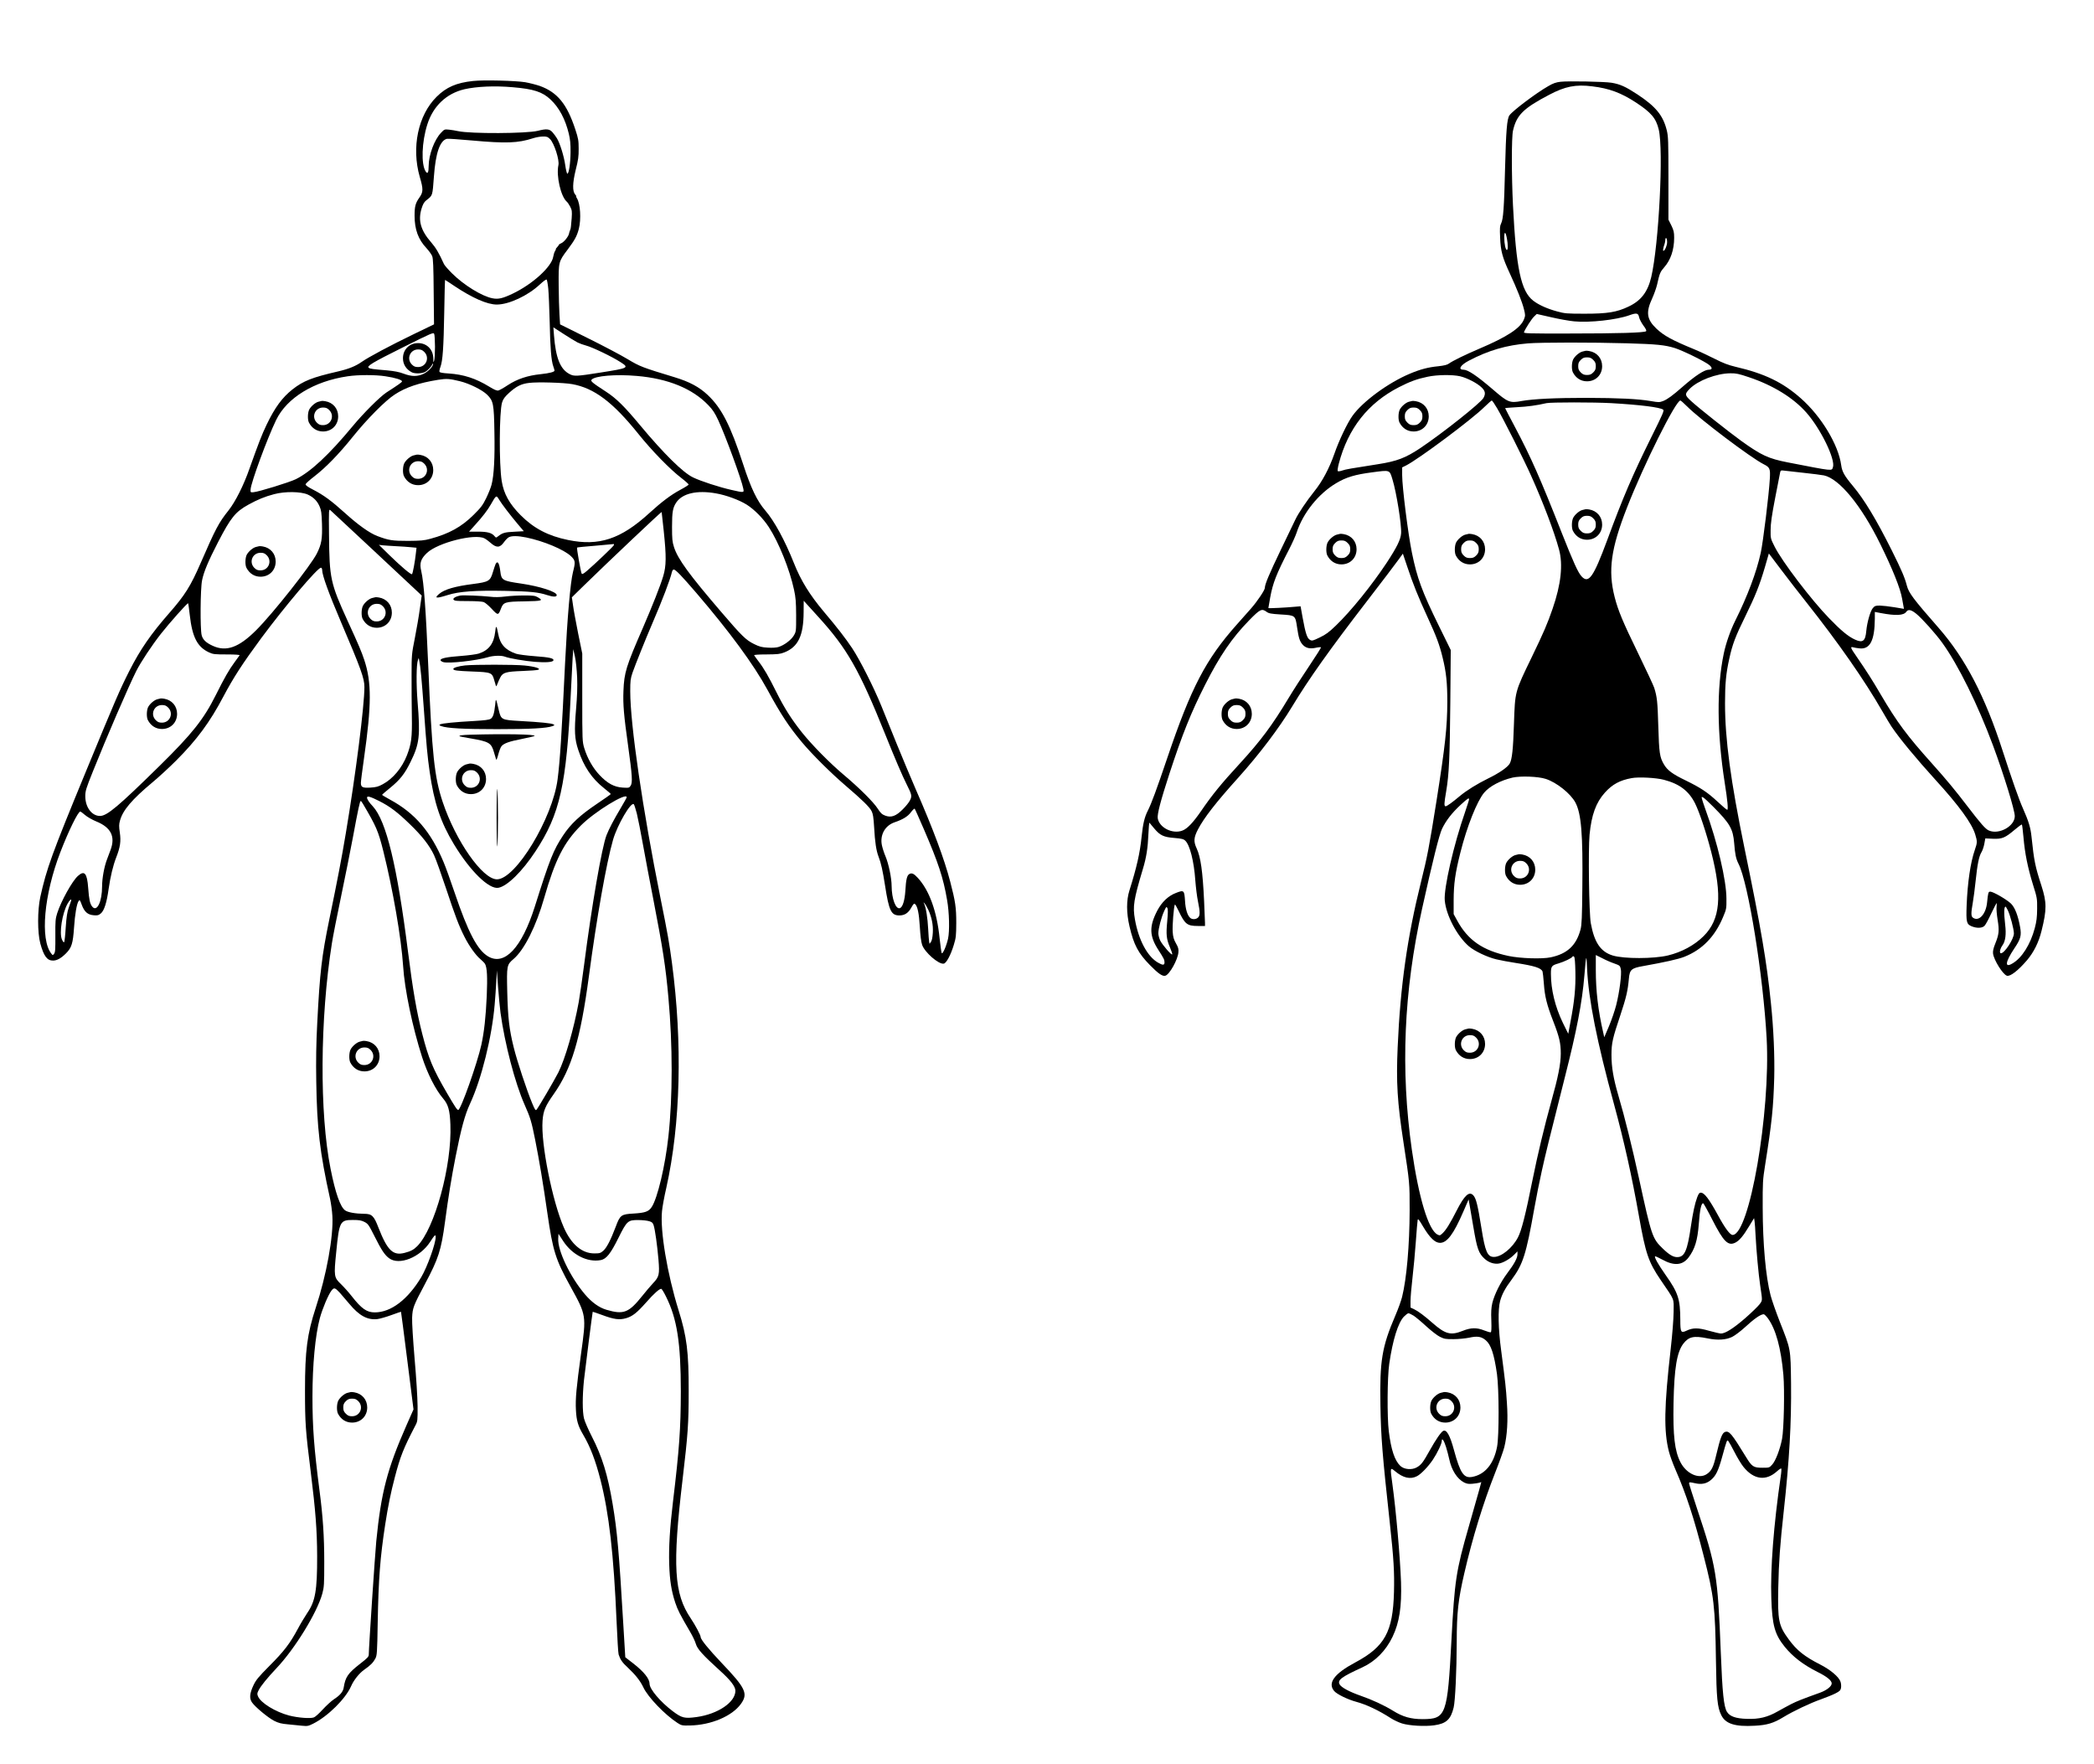 <?xml version="1.0" standalone="no"?>
<!DOCTYPE svg PUBLIC "-//W3C//DTD SVG 20010904//EN"
 "http://www.w3.org/TR/2001/REC-SVG-20010904/DTD/svg10.dtd">
<svg version="1.0" xmlns="http://www.w3.org/2000/svg"
 width="2379pt" height="2004pt" viewBox="0 0 2379 2004"
 preserveAspectRatio="xMidYMid meet">

<g transform="translate(0,2004) scale(0.1,-0.1)"
fill="#000000" stroke="none">
<path d="M5375 19120 c-189 -20 -305 -70 -415 -180 -211 -209 -287 -577 -191
-910 41 -139 40 -172 -4 -234 -45 -63 -55 -101 -55 -206 0 -157 42 -271 135
-369 28 -31 58 -72 65 -91 11 -26 15 -126 17 -405 l4 -370 -228 -110 c-269
-130 -516 -262 -593 -316 -70 -49 -149 -81 -270 -109 -295 -68 -393 -107 -516
-203 -117 -92 -202 -208 -294 -400 -56 -116 -91 -208 -196 -502 -67 -192 -160
-375 -237 -473 -112 -140 -148 -209 -318 -600 -114 -262 -178 -364 -357 -568
-209 -239 -328 -411 -454 -659 -107 -212 -154 -320 -490 -1135 -391 -948 -448
-1106 -520 -1430 -33 -152 -33 -407 0 -529 40 -145 78 -196 147 -194 44 1 90
27 145 82 64 64 79 114 91 291 10 152 31 275 53 305 11 15 15 11 34 -42 30
-82 67 -115 135 -121 46 -4 57 -1 83 21 38 32 67 124 88 277 20 140 50 265 86
358 46 117 56 185 41 284 -10 69 -10 92 2 135 32 118 136 240 367 433 69 57
191 169 271 249 234 234 384 437 536 726 115 217 215 372 431 665 269 363 639
800 678 800 8 0 14 -11 14 -26 0 -59 76 -268 213 -589 228 -534 267 -642 267
-740 0 -214 -99 -994 -211 -1660 -50 -299 -93 -521 -188 -982 -86 -418 -107
-594 -137 -1178 -12 -229 -15 -418 -11 -665 8 -525 40 -801 157 -1330 11 -52
23 -140 26 -195 14 -228 -67 -674 -190 -1046 -96 -294 -121 -483 -121 -934 0
-374 6 -456 66 -934 54 -436 71 -655 72 -951 1 -388 -21 -512 -111 -643 -27
-40 -77 -123 -110 -185 -88 -164 -156 -253 -322 -419 -123 -124 -152 -159
-180 -218 -44 -93 -49 -149 -18 -195 36 -53 186 -177 254 -211 48 -24 83 -33
155 -39 52 -5 124 -12 160 -16 61 -6 72 -4 126 23 168 84 369 283 432 427 30
69 92 146 148 186 71 49 102 81 126 125 20 38 22 59 28 415 9 495 28 738 85
1110 32 207 65 369 109 535 62 238 98 329 234 590 25 48 26 55 25 220 -1 98
-15 326 -34 540 -19 228 -30 406 -28 465 5 112 14 135 147 385 152 285 183
381 226 700 40 297 73 501 121 745 62 315 105 474 163 599 131 281 250 760
281 1131 6 74 15 191 18 260 l7 125 13 -185 c8 -102 20 -234 28 -295 48 -351
165 -800 274 -1046 64 -144 78 -188 120 -399 47 -238 88 -479 139 -835 62
-428 93 -525 261 -829 183 -332 182 -328 121 -766 -53 -385 -65 -513 -58 -640
6 -118 24 -181 82 -279 81 -137 140 -292 196 -510 98 -384 151 -843 184 -1616
8 -187 18 -354 23 -371 18 -57 41 -92 105 -150 88 -83 140 -149 176 -224 52
-111 244 -311 389 -405 44 -28 51 -30 142 -28 239 5 478 106 578 246 83 116
54 178 -221 466 -147 155 -237 265 -237 293 0 21 -61 135 -112 211 -191 282
-210 594 -93 1582 60 509 69 631 69 1000 1 443 -21 621 -115 920 -129 415
-211 903 -188 1126 4 46 26 166 49 265 162 726 185 1644 64 2554 -30 225 -47
324 -130 735 -203 1009 -344 1972 -344 2352 0 119 3 143 26 211 31 89 149 383
224 557 113 261 206 506 224 588 4 15 13 27 20 27 21 0 90 -72 256 -265 381
-445 651 -812 808 -1100 157 -288 242 -416 394 -599 113 -135 326 -347 494
-491 188 -161 272 -242 296 -290 16 -31 22 -69 29 -185 9 -167 24 -265 50
-332 29 -75 47 -156 74 -329 44 -285 69 -339 163 -339 60 0 102 28 136 90 22
40 31 49 41 40 29 -24 46 -106 55 -260 6 -98 15 -173 26 -204 29 -85 187 -223
245 -214 30 4 80 97 115 213 25 81 27 106 28 250 0 175 -10 244 -69 470 -66
254 -194 597 -390 1045 -56 129 -155 366 -220 525 -64 160 -142 351 -172 425
-87 213 -244 524 -331 655 -77 115 -167 232 -322 415 -162 193 -262 355 -340
552 -104 261 -224 481 -327 600 -91 105 -162 252 -250 523 -145 445 -245 639
-403 788 -97 91 -207 150 -375 201 -369 112 -395 122 -535 206 -74 45 -277
152 -451 238 l-316 157 -7 110 c-4 61 -8 211 -9 335 -2 265 -2 267 102 405 81
108 106 154 127 235 28 110 17 288 -22 348 -8 12 -11 22 -8 22 4 0 -1 9 -11
20 -33 37 -31 131 6 282 28 110 34 151 33 238 0 94 -4 117 -38 220 -95 289
-204 422 -404 494 -41 14 -115 33 -165 42 -108 18 -475 27 -592 14z m450 -71
c239 -20 338 -53 430 -140 97 -91 167 -222 207 -387 16 -67 21 -116 20 -212
-1 -125 -19 -247 -37 -243 -5 1 -16 44 -23 95 -14 102 -61 253 -95 307 -11 19
-34 50 -50 68 -34 39 -69 42 -166 17 -127 -32 -764 -35 -906 -4 -27 6 -74 14
-103 17 -52 5 -53 5 -92 -36 -76 -80 -139 -250 -140 -376 0 -76 -12 -97 -34
-63 -53 82 -45 335 19 535 66 208 217 351 421 399 140 32 346 41 549 23z m424
-589 c47 -48 109 -238 95 -297 -26 -120 27 -354 94 -413 10 -8 28 -35 40 -58
20 -39 22 -53 17 -130 -6 -81 -11 -123 -15 -129 -2 -2 -4 -7 -5 -13 -1 -5 -3
-11 -5 -12 -1 -2 -3 -11 -5 -21 -6 -33 -56 -96 -86 -109 -16 -7 -29 -15 -29
-19 0 -3 -9 -15 -20 -27 -12 -12 -18 -22 -15 -22 3 0 -1 -10 -9 -22 -8 -13
-17 -42 -21 -66 -18 -113 -235 -311 -460 -418 -113 -54 -164 -66 -229 -53
-119 22 -328 151 -461 284 -44 44 -85 91 -91 105 -56 124 -92 185 -144 245
-120 137 -152 249 -111 384 16 52 29 75 54 95 74 58 70 46 87 272 19 265 68
407 147 427 13 3 141 -6 285 -19 388 -35 522 -30 693 25 33 11 83 20 112 20
44 1 56 -3 82 -29z m-20 -1700 c5 -52 12 -221 16 -375 6 -301 18 -442 41 -507
8 -22 14 -44 14 -48 0 -15 -54 -30 -157 -41 -149 -15 -267 -55 -373 -124 -46
-31 -95 -58 -107 -61 -17 -5 -46 7 -106 44 -152 93 -290 138 -460 149 -67 4
-100 10 -104 19 -3 7 2 33 11 56 26 70 36 221 43 616 3 204 8 372 9 372 2 0
50 -31 106 -69 205 -137 374 -211 482 -211 138 0 354 101 489 228 40 37 72 61
78 55 4 -4 13 -51 18 -103z m331 -610 c24 -12 68 -28 99 -36 70 -18 297 -127
392 -189 98 -63 92 -67 -225 -117 -270 -43 -304 -45 -353 -19 -107 54 -159
182 -179 439 l-7 93 116 -75 c63 -41 134 -84 157 -96z m-1618 -50 c0 -69 -4
-138 -9 -155 -9 -28 -10 -26 -10 21 -1 103 -73 176 -173 176 -99 0 -172 -73
-172 -172 0 -69 36 -126 101 -160 33 -17 112 -15 148 3 33 17 83 71 83 89 0 6
3 8 6 5 16 -16 -47 -86 -100 -112 -72 -35 -138 -35 -231 0 -49 19 -104 29
-185 37 -170 14 -194 18 -210 29 -28 19 41 60 392 235 324 162 343 170 351
150 5 -12 8 -77 9 -146z m-121 -59 c64 -65 20 -171 -71 -171 -33 0 -48 6 -71
29 -64 65 -20 171 71 171 33 0 48 -6 71 -29z m-441 -276 c110 -16 192 -42 187
-59 -3 -10 -40 -37 -177 -125 -73 -48 -263 -237 -385 -385 -269 -324 -475
-516 -644 -600 -71 -35 -423 -144 -481 -148 -34 -3 -35 -2 -33 32 4 76 190
582 291 790 122 251 430 439 812 495 118 18 317 18 430 0z m2855 4 c355 -30
633 -144 813 -333 49 -50 74 -89 111 -168 83 -177 267 -679 286 -781 9 -45 8
-46 -135 -13 -138 31 -347 99 -436 142 -114 54 -331 268 -603 594 -178 214
-269 304 -386 380 -157 102 -178 120 -164 136 36 44 276 64 514 43z m-2010
-60 c110 -27 256 -100 310 -154 70 -69 77 -104 82 -425 6 -289 -5 -491 -32
-595 -8 -33 -36 -102 -61 -154 -40 -81 -60 -108 -143 -190 -138 -137 -279
-215 -491 -272 -72 -20 -110 -23 -255 -24 -178 0 -218 6 -348 55 -87 33 -216
124 -367 261 -157 141 -241 203 -363 266 -62 32 -87 50 -85 62 2 8 48 50 103
92 127 98 277 252 435 449 160 199 369 410 475 478 125 82 274 132 493 167 96
15 128 13 247 -16z m1275 -33 c251 -45 462 -204 753 -566 155 -193 357 -400
487 -500 47 -36 84 -70 84 -75 -1 -5 -44 -33 -97 -61 -105 -56 -212 -137 -352
-265 -322 -294 -570 -376 -920 -304 -226 46 -389 131 -539 281 -128 128 -193
244 -216 389 -31 195 -28 787 4 892 13 41 29 63 80 110 81 74 139 103 229 113
96 12 394 3 487 -14z m-3005 -1254 c66 -30 109 -73 136 -136 19 -43 23 -74 27
-196 5 -173 -5 -232 -58 -338 -69 -137 -501 -684 -690 -872 -196 -196 -339
-248 -493 -177 -77 35 -113 70 -126 121 -18 72 -15 530 5 624 19 96 72 221
181 432 145 280 197 345 346 427 103 57 185 91 292 119 123 33 303 30 380 -4z
m4638 13 c116 -20 263 -74 350 -128 87 -55 188 -157 252 -256 113 -174 237
-482 286 -711 19 -87 23 -136 24 -290 0 -183 0 -185 -27 -231 -30 -50 -108
-109 -172 -129 -23 -8 -72 -11 -122 -8 -70 4 -94 10 -157 41 -93 46 -136 88
-371 362 -370 431 -496 605 -539 740 -19 60 -22 92 -22 230 0 169 9 218 48
276 70 104 234 142 450 104z m-2462 -72 c32 -53 124 -173 208 -273 l72 -85
-108 -6 c-107 -5 -133 -12 -183 -51 -24 -19 -25 -19 -42 1 -30 37 -80 51 -188
51 l-101 0 71 79 c83 91 141 167 177 231 61 107 61 107 94 53z m-1416 -587
c264 -247 493 -461 508 -475 l28 -27 -21 -149 c-11 -83 -37 -233 -57 -335 -36
-181 -37 -191 -37 -425 -1 -132 1 -339 3 -460 4 -244 -5 -314 -56 -447 -56
-143 -159 -266 -275 -328 -51 -28 -76 -34 -140 -38 -90 -5 -108 4 -108 54 0
19 16 143 35 276 87 610 88 868 3 1122 -32 95 -60 162 -188 441 -196 429 -208
483 -212 982 -3 289 -3 292 17 275 10 -9 235 -219 500 -466z m3286 229 c30
-285 29 -394 -6 -510 -30 -104 -126 -345 -232 -590 -190 -436 -212 -506 -220
-715 -6 -155 4 -274 53 -624 47 -338 52 -417 29 -452 -16 -25 -20 -26 -89 -22
-98 6 -174 47 -264 142 -76 80 -138 189 -174 306 -22 74 -23 83 -23 575 l0
500 -47 230 c-25 127 -52 270 -58 319 l-13 90 139 136 c283 276 879 840 881
833 1 -5 12 -102 24 -218z m-1563 -71 c199 -41 431 -138 510 -214 49 -48 51
-64 22 -178 -30 -116 -65 -523 -90 -1032 -39 -819 -58 -1115 -85 -1323 -57
-444 -477 -1137 -689 -1137 -163 0 -468 434 -617 880 -94 283 -121 535 -164
1555 -27 631 -49 937 -79 1066 -22 92 -6 140 66 208 124 116 540 221 651 165
18 -9 49 -32 69 -50 67 -60 107 -59 152 4 17 24 42 50 56 58 33 18 104 17 198
-2z m996 -88 c-5 -14 -214 -213 -305 -291 -41 -35 -55 -42 -61 -31 -10 18 -58
290 -52 295 2 3 95 12 207 21 111 10 205 18 209 19 4 0 5 -5 2 -13z m-2479
-11 c61 -3 139 -8 174 -12 l63 -6 -7 -61 c-10 -95 -35 -230 -44 -239 -10 -10
-124 86 -261 220 l-115 113 40 -5 c22 -2 90 -7 150 -10z m4800 -801 c330 -362
467 -603 763 -1339 107 -267 194 -470 244 -569 58 -116 61 -130 36 -179 -11
-23 -48 -69 -82 -102 -77 -78 -132 -97 -200 -71 -35 13 -52 29 -84 79 -48 75
-210 236 -387 385 -156 131 -360 338 -475 482 -120 151 -199 276 -290 458 -87
175 -140 268 -205 352 -23 30 -44 60 -47 65 -4 6 46 10 140 10 128 1 154 4
203 23 157 62 218 190 219 457 l1 130 37 -41 c20 -22 78 -85 127 -140z m-7139
19 c28 -251 86 -364 219 -425 45 -21 65 -23 202 -23 98 0 149 -4 145 -10 -3
-5 -29 -41 -58 -80 -61 -82 -115 -177 -212 -371 -138 -276 -269 -441 -638
-804 -469 -461 -598 -570 -678 -570 -93 0 -167 99 -167 224 0 59 8 87 87 283
148 371 407 971 493 1141 50 99 175 288 279 421 94 120 302 354 309 347 3 -3
11 -62 19 -133z m4401 -710 c4 -107 0 -212 -12 -355 -22 -253 -17 -344 25
-469 63 -190 155 -325 293 -434 42 -33 76 -63 76 -66 1 -3 -72 -54 -161 -114
-187 -126 -294 -225 -381 -357 -109 -164 -150 -265 -321 -808 -148 -467 -343
-676 -530 -566 -122 72 -227 270 -382 728 -46 136 -102 292 -125 345 -144 344
-326 556 -607 708 -50 28 -92 52 -91 55 0 3 41 38 90 78 114 93 167 160 234
297 101 205 111 294 79 685 -16 196 -14 421 4 470 l9 25 6 -30 c14 -64 28
-213 52 -545 31 -432 41 -540 66 -715 50 -355 125 -577 277 -828 185 -305 398
-513 505 -493 101 19 269 184 420 413 279 423 353 754 402 1793 8 173 18 358
21 410 l7 95 19 -85 c11 -50 21 -147 25 -237z m-2250 -1403 c123 -62 208 -126
351 -265 136 -131 222 -241 273 -350 21 -44 82 -215 137 -380 102 -308 146
-424 209 -548 51 -102 128 -210 179 -252 24 -20 49 -46 55 -57 23 -43 28 -147
19 -363 -11 -240 -29 -405 -61 -554 -45 -206 -234 -741 -263 -741 -13 0 -33
29 -127 190 -162 278 -210 394 -282 675 -63 246 -107 499 -162 935 -123 974
-247 1484 -399 1649 -44 46 -66 81 -66 100 0 22 40 10 137 -39z m2813 42 c0
-5 -32 -62 -71 -128 -78 -131 -129 -229 -158 -302 -53 -135 -168 -797 -256
-1482 -19 -151 -47 -338 -60 -415 -56 -306 -153 -642 -231 -798 -44 -87 -231
-407 -249 -425 -10 -11 -19 2 -48 72 -61 145 -174 486 -211 638 -50 201 -66
335 -73 628 -7 302 -6 309 73 376 121 104 255 371 347 694 124 433 224 629
416 821 156 157 521 381 521 321z m-2996 -75 c151 -256 173 -306 231 -537 109
-436 204 -988 225 -1305 16 -264 108 -701 216 -1036 60 -186 153 -370 239
-470 57 -67 76 -132 82 -295 19 -463 -178 -1184 -378 -1383 -39 -39 -73 -57
-143 -75 -131 -34 -195 28 -296 286 -52 136 -75 158 -163 158 -97 1 -184 16
-216 39 -55 39 -111 199 -165 471 -127 633 -121 1706 15 2565 11 72 58 310
104 530 46 221 107 524 135 675 59 319 79 410 88 410 4 0 16 -15 26 -33z
m3111 -109 c13 -53 45 -212 70 -354 26 -143 78 -421 117 -619 109 -564 140
-762 172 -1120 49 -538 49 -1130 0 -1575 -36 -334 -124 -704 -190 -803 -34
-52 -74 -66 -205 -74 -142 -8 -154 -16 -204 -151 -57 -150 -102 -237 -140
-271 -32 -28 -42 -31 -103 -31 -141 0 -262 103 -346 294 -130 295 -262 954
-242 1213 8 113 32 169 127 303 203 288 304 626 399 1335 89 669 199 1290 275
1555 49 168 204 435 236 403 5 -5 20 -52 34 -105z m3263 -183 c162 -376 219
-547 262 -800 25 -141 30 -351 11 -439 -18 -82 -62 -182 -72 -164 -4 8 -15 84
-24 169 -31 306 -117 544 -248 686 -44 48 -68 59 -96 43 -26 -14 -38 -61 -45
-189 -7 -109 -30 -186 -61 -198 -48 -18 -94 106 -95 250 0 91 -34 254 -70 339
-16 37 -34 94 -41 127 -23 116 36 222 145 259 94 32 150 66 186 115 19 25 38
43 42 39 4 -4 51 -110 106 -237z m-9531 165 c26 -22 80 -53 126 -72 168 -68
220 -172 163 -324 -8 -22 -26 -70 -40 -107 -32 -83 -56 -216 -56 -306 0 -176
-59 -297 -112 -231 -26 31 -36 79 -46 212 -12 168 -42 203 -116 137 -64 -56
-192 -286 -236 -424 -20 -63 -22 -89 -21 -255 1 -152 -1 -189 -14 -205 -15
-20 -15 -20 -31 0 -130 162 -85 669 102 1154 93 241 201 461 226 461 5 0 30
-18 55 -40z m-160 -977 c-4 -10 -16 -45 -27 -78 -16 -44 -25 -103 -33 -220 -5
-88 -14 -164 -18 -169 -5 -5 -16 8 -25 30 -32 75 2 294 63 406 25 46 51 66 40
31z m9739 -98 c39 -85 57 -171 52 -260 -3 -53 -10 -89 -21 -105 l-16 -23 -5
24 c-3 13 -7 80 -11 147 -6 122 -25 243 -46 285 -10 22 -10 22 7 2 9 -11 27
-42 40 -70z m-6406 -3547 c42 -22 49 -32 115 -163 77 -154 116 -214 166 -250
114 -85 352 10 466 186 50 78 63 90 63 56 0 -76 -95 -339 -163 -455 -154 -257
-345 -402 -529 -402 -91 0 -150 41 -262 184 -35 45 -91 107 -124 139 -77 74
-80 88 -52 362 34 347 43 365 188 365 71 0 96 -4 132 -22z m3235 8 c32 -9 42
-18 51 -46 16 -48 41 -227 55 -390 14 -168 8 -196 -61 -268 -27 -29 -84 -95
-124 -146 -153 -191 -211 -214 -407 -156 -84 25 -166 84 -244 176 -167 197
-311 497 -303 634 l3 53 53 -82 c103 -158 275 -245 427 -217 64 12 113 74 201
252 97 195 108 204 228 203 45 0 99 -6 121 -13z m-3514 -813 c19 -21 68 -78
108 -126 112 -135 206 -186 319 -173 29 4 101 24 160 46 58 21 107 38 108 37
1 -1 34 -251 72 -555 l70 -554 -80 -181 c-218 -495 -288 -761 -343 -1317 -14
-143 -85 -1212 -85 -1284 0 -28 -11 -40 -101 -110 -136 -106 -165 -149 -184
-268 -7 -47 -41 -88 -112 -134 -30 -20 -86 -72 -126 -115 -39 -43 -84 -84
-100 -90 -38 -16 -180 -5 -282 21 -156 41 -324 144 -354 219 -11 25 -10 35 8
69 25 49 98 139 200 247 211 222 464 634 523 850 20 73 22 104 22 360 0 289
-15 517 -55 820 -61 471 -79 712 -79 1057 0 362 32 698 84 893 29 106 95 264
131 311 30 39 40 37 96 -23z m3706 -44 c125 -250 168 -524 168 -1079 -1 -422
-17 -651 -89 -1250 -36 -298 -49 -522 -43 -710 6 -188 25 -304 68 -436 29 -86
53 -134 173 -339 26 -44 54 -104 62 -132 17 -58 78 -125 267 -297 126 -113
182 -186 182 -235 0 -130 -198 -264 -439 -298 -140 -19 -169 -12 -274 67 -140
106 -262 250 -262 310 0 57 -64 137 -183 230 l-93 72 -23 382 c-48 814 -69
1053 -121 1361 -55 329 -119 537 -236 765 -41 80 -81 172 -89 205 -19 77 -19
256 0 438 16 144 96 770 99 774 1 1 50 -16 108 -37 134 -50 196 -58 271 -36
73 21 123 61 227 178 89 102 156 161 174 155 6 -2 30 -41 53 -88z"/>
<path d="M3655 15485 c-5 -2 -22 -6 -37 -9 -34 -8 -84 -50 -105 -89 -18 -36
-20 -115 -3 -148 34 -65 91 -101 160 -101 99 0 172 73 172 172 0 88 -58 157
-147 172 -16 3 -34 4 -40 3z m86 -104 c64 -65 20 -171 -71 -171 -33 0 -48 6
-71 29 -64 65 -20 171 71 171 33 0 48 -6 71 -29z"/>
<path d="M4735 14875 c-5 -2 -22 -6 -37 -9 -34 -8 -84 -50 -105 -89 -18 -36
-20 -115 -3 -148 34 -65 91 -101 160 -101 99 0 172 73 172 172 0 88 -58 157
-147 172 -16 3 -34 4 -40 3z m86 -104 c64 -65 20 -171 -71 -171 -33 0 -48 6
-71 29 -64 65 -20 171 71 171 33 0 48 -6 71 -29z"/>
<path d="M2945 13835 c-5 -2 -22 -6 -37 -9 -34 -8 -84 -50 -105 -89 -18 -36
-20 -115 -3 -148 34 -65 91 -101 160 -101 99 0 172 73 172 172 0 88 -58 157
-147 172 -16 3 -34 4 -40 3z m86 -104 c64 -65 20 -171 -71 -171 -33 0 -48 6
-71 29 -64 65 -20 171 71 171 33 0 48 -6 71 -29z"/>
<path d="M4265 13255 c-5 -2 -22 -6 -37 -9 -34 -8 -84 -50 -105 -89 -18 -36
-20 -115 -3 -148 34 -65 91 -101 160 -101 99 0 172 73 172 172 0 88 -58 157
-147 172 -16 3 -34 4 -40 3z m86 -104 c64 -65 20 -171 -71 -171 -33 0 -48 6
-71 29 -64 65 -20 171 71 171 33 0 48 -6 71 -29z"/>
<path d="M5631 13633 c-5 -10 -18 -50 -30 -89 -31 -106 -46 -115 -228 -139
-204 -26 -323 -61 -382 -111 -62 -52 -37 -56 93 -15 130 42 315 55 660 48 286
-6 372 -15 473 -48 68 -22 108 -22 108 0 0 38 -192 100 -404 131 -209 30 -225
39 -236 133 -12 99 -31 132 -54 90z"/>
<path d="M5230 13274 c-74 -14 -104 -46 -56 -58 13 -3 84 -6 158 -5 76 0 146
-5 163 -11 17 -6 58 -41 92 -78 69 -74 75 -74 103 0 29 77 44 83 266 86 208 4
220 8 153 47 -29 17 -52 20 -154 20 -66 0 -163 -5 -215 -12 -65 -8 -120 -9
-175 -2 -100 11 -302 19 -335 13z"/>
<path d="M5626 12864 c-14 -136 -74 -214 -190 -250 -28 -8 -116 -20 -196 -26
-161 -12 -235 -26 -235 -48 0 -7 14 -17 30 -22 63 -19 380 17 510 56 57 18
151 21 190 6 52 -20 223 -49 340 -59 126 -10 206 -4 212 16 8 24 -44 36 -211
48 -94 7 -190 20 -213 28 -122 42 -182 108 -203 225 -18 98 -26 104 -34 26z"/>
<path d="M5282 12480 c-73 -8 -132 -26 -132 -40 0 -17 41 -22 216 -29 216 -8
225 -12 249 -99 9 -31 18 -61 20 -67 2 -5 8 4 15 22 6 18 21 51 33 75 29 58
64 68 257 75 85 3 164 9 175 14 35 13 -41 37 -154 48 -116 12 -567 12 -679 1z"/>
<path d="M5626 12035 c-11 -103 -24 -143 -51 -161 -18 -12 -67 -18 -187 -25
-218 -12 -366 -27 -386 -38 -15 -8 -13 -11 10 -20 66 -25 254 -35 633 -35 379
0 567 10 633 35 24 9 25 11 9 20 -21 12 -146 25 -381 38 -209 12 -213 14 -239
122 -34 144 -33 142 -41 64z"/>
<path d="M5345 11693 c-95 -3 -133 -8 -124 -18 3 -2 59 -13 125 -24 210 -36
235 -51 265 -154 11 -40 23 -79 26 -87 3 -8 14 18 24 59 11 41 27 83 37 94 28
33 89 54 232 82 74 15 139 30 143 34 19 19 -349 25 -728 14z"/>
<path d="M5335 11365 c-5 -2 -22 -6 -37 -9 -34 -8 -84 -50 -105 -89 -18 -36
-20 -115 -3 -148 34 -65 91 -101 160 -101 99 0 172 73 172 172 0 88 -58 157
-147 172 -16 3 -34 4 -40 3z m86 -104 c64 -65 20 -171 -71 -171 -33 0 -48 6
-71 29 -64 65 -20 171 71 171 33 0 48 -6 71 -29z"/>
<path d="M5642 10750 c0 -195 4 -341 8 -325 4 17 8 163 8 325 0 162 -4 309 -8
325 -4 17 -8 -130 -8 -325z"/>
<path d="M1825 12105 c-5 -2 -22 -6 -37 -9 -34 -8 -84 -50 -105 -89 -18 -36
-20 -115 -3 -148 34 -65 91 -101 160 -101 99 0 172 73 172 172 0 88 -58 157
-147 172 -16 3 -34 4 -40 3z m86 -104 c64 -65 20 -171 -71 -171 -33 0 -48 6
-71 29 -64 65 -20 171 71 171 33 0 48 -6 71 -29z"/>
<path d="M4125 8215 c-5 -2 -22 -6 -37 -9 -34 -8 -84 -50 -105 -89 -18 -36
-20 -115 -3 -148 34 -65 91 -101 160 -101 99 0 172 73 172 172 0 88 -58 157
-147 172 -16 3 -34 4 -40 3z m86 -104 c64 -65 20 -171 -71 -171 -33 0 -48 6
-71 29 -64 65 -20 171 71 171 33 0 48 -6 71 -29z"/>
<path d="M3985 4225 c-5 -2 -22 -6 -37 -9 -34 -8 -84 -50 -105 -89 -18 -36
-20 -115 -3 -148 34 -65 91 -101 160 -101 99 0 172 73 172 172 0 88 -58 157
-147 172 -16 3 -34 4 -40 3z m86 -104 c64 -65 20 -171 -71 -171 -33 0 -48 6
-71 29 -23 23 -29 38 -29 71 0 33 6 48 29 71 23 23 38 29 71 29 33 0 48 -6 71
-29z"/>
<path d="M17729 19111 c-51 -6 -84 -17 -140 -50 -137 -78 -402 -278 -440 -331
-28 -39 -39 -171 -50 -605 -11 -449 -20 -575 -45 -624 -14 -28 -16 -53 -11
-160 6 -154 26 -226 109 -405 83 -179 142 -328 162 -410 16 -64 16 -72 1 -111
-38 -102 -191 -202 -514 -339 -157 -67 -298 -136 -339 -166 -20 -15 -53 -23
-122 -31 -114 -11 -205 -35 -321 -84 -247 -103 -538 -317 -654 -480 -59 -82
-153 -280 -205 -430 -58 -166 -138 -316 -228 -427 -88 -110 -180 -247 -215
-320 -14 -29 -88 -183 -165 -343 -133 -277 -182 -393 -182 -434 0 -25 -85
-152 -156 -233 -33 -36 -106 -119 -164 -185 -352 -396 -518 -715 -788 -1513
-124 -366 -179 -515 -222 -601 -37 -72 -55 -149 -70 -294 -19 -188 -56 -349
-138 -610 -36 -112 -36 -256 1 -412 48 -207 99 -303 232 -438 95 -97 143 -130
175 -120 48 15 140 180 148 265 3 39 -1 56 -28 103 -25 44 -33 72 -37 131 -5
68 12 288 25 310 2 4 21 -28 42 -72 72 -152 97 -172 220 -172 l80 0 0 33 c0
17 -5 129 -10 247 -16 341 -39 503 -85 602 -36 77 -33 122 14 213 69 133 204
307 460 591 239 266 463 562 611 807 189 313 426 647 853 1201 165 214 323
422 352 463 l53 73 53 -157 c62 -186 119 -329 228 -566 99 -215 135 -310 171
-459 41 -167 53 -287 53 -503 -1 -286 -24 -497 -123 -1125 -84 -528 -104 -631
-176 -920 -156 -629 -235 -1181 -265 -1875 -18 -404 -4 -628 66 -1083 71 -466
70 -456 70 -772 -1 -396 -34 -776 -86 -985 -11 -44 -45 -138 -76 -210 -153
-356 -179 -514 -170 -1024 6 -357 22 -558 107 -1336 44 -405 53 -556 47 -784
-12 -451 -105 -619 -440 -798 -238 -127 -316 -233 -240 -324 31 -37 154 -97
251 -123 118 -32 255 -97 396 -188 33 -21 89 -47 124 -58 83 -26 261 -36 366
-21 137 19 188 66 221 202 18 75 34 419 35 744 0 334 17 484 86 781 93 403
214 796 350 1141 46 116 93 247 104 290 33 132 44 308 30 505 -11 174 -17 226
-65 593 -34 251 -38 469 -12 565 21 76 58 146 132 244 128 173 163 283 256
805 22 124 60 316 85 426 43 195 76 329 262 1065 135 530 197 852 222 1155 21
248 24 254 31 80 15 -343 112 -832 308 -1548 111 -407 201 -811 281 -1262 76
-429 108 -522 247 -727 164 -241 148 -201 147 -362 -1 -84 -14 -253 -33 -420
-75 -657 -80 -936 -20 -1169 11 -43 44 -134 74 -203 122 -279 211 -552 320
-979 118 -459 131 -571 140 -1195 6 -423 16 -526 60 -615 48 -99 156 -134 381
-121 139 7 215 30 324 97 115 70 303 159 430 204 58 21 131 50 162 66 49 25
58 34 64 63 3 19 1 51 -6 70 -18 55 -114 136 -232 196 -178 91 -264 160 -354
282 -118 161 -129 213 -121 593 6 291 20 484 62 865 64 581 88 1006 83 1455
-5 398 -2 380 -127 697 -44 112 -91 247 -105 300 -56 215 -89 587 -90 998 -1
286 1 316 27 480 78 492 94 655 104 995 6 245 -7 556 -38 853 -47 462 -111
842 -299 1752 -159 772 -222 1243 -222 1650 0 218 11 341 49 509 35 161 70
252 178 472 116 236 165 358 225 562 l46 159 139 -184 c76 -101 204 -266 285
-368 368 -465 661 -885 866 -1242 40 -71 88 -149 105 -175 91 -135 281 -364
498 -603 266 -291 412 -492 451 -618 25 -82 25 -94 -4 -178 -49 -140 -83 -372
-93 -631 -7 -190 -1 -213 58 -237 59 -24 121 -21 146 7 12 12 46 75 76 140 31
64 58 117 60 117 3 0 2 -20 0 -44 -3 -24 3 -89 12 -146 20 -121 16 -164 -26
-268 -23 -57 -29 -87 -26 -116 10 -74 111 -236 157 -251 37 -12 127 57 228
175 78 92 133 202 166 335 60 241 60 323 -2 515 -71 219 -83 278 -112 554 -11
105 -32 174 -97 321 -46 102 -129 340 -231 655 -199 618 -425 1051 -726 1395
-290 331 -340 398 -362 481 -24 93 -60 177 -173 404 -177 353 -310 573 -441
730 -95 113 -122 161 -132 234 -31 233 -227 557 -460 762 -205 181 -410 280
-741 357 -83 20 -139 41 -237 91 -71 36 -178 86 -237 110 -248 102 -339 152
-425 233 -110 105 -121 185 -48 342 22 48 47 119 56 157 29 130 35 144 80 196
74 83 114 200 114 337 0 64 -5 83 -32 140 l-33 66 0 470 c0 425 -2 477 -19
545 -42 169 -124 269 -334 408 -133 87 -196 116 -294 132 -81 13 -492 21 -579
11z m361 -52 c193 -23 328 -74 495 -183 175 -115 229 -179 260 -308 56 -234 1
-1306 -85 -1675 -40 -169 -115 -268 -256 -335 -135 -65 -240 -82 -499 -82
-205 0 -227 2 -315 26 -111 30 -209 74 -271 122 -139 107 -194 365 -230 1081
-17 340 -17 776 0 850 40 177 117 254 411 408 182 96 302 120 490 96z m-970
-1728 c13 -68 13 -131 0 -131 -15 0 -30 69 -30 140 0 76 15 71 30 -9z m1820
-43 c0 -38 -26 -98 -42 -98 -8 0 -2 36 13 78 5 13 9 35 9 48 0 14 4 22 10 19
6 -3 10 -24 10 -47z m-318 -853 c5 -22 27 -64 49 -94 28 -37 37 -57 30 -64
-17 -17 -320 -26 -875 -26 -466 -1 -518 1 -512 15 15 40 87 152 115 178 l30
29 163 -37 c90 -21 208 -42 263 -47 173 -17 481 17 625 69 83 30 103 26 112
-23z m-142 -295 c344 -10 435 -19 550 -55 93 -30 343 -153 389 -192 38 -32 35
-53 -5 -53 -50 0 -154 -68 -299 -195 -114 -100 -172 -142 -220 -161 -43 -16
-51 -16 -143 0 -141 24 -364 35 -727 36 -355 0 -605 -12 -739 -36 -133 -25
-155 -16 -326 132 -181 155 -283 224 -334 224 -65 0 -33 53 61 102 222 117
428 177 673 197 146 12 743 12 1120 1z m1388 -385 c275 -92 504 -233 653 -401
164 -185 334 -535 303 -622 -15 -44 11 -47 -509 54 -225 44 -303 80 -534 246
-141 102 -478 369 -563 447 -79 72 -81 82 -22 143 93 95 305 176 464 177 63 1
96 -6 208 -44z m-3279 10 c79 -19 192 -77 243 -126 43 -41 48 -73 21 -121 -34
-58 -457 -394 -714 -567 -171 -114 -267 -151 -485 -185 -302 -47 -368 -58
-406 -72 -23 -8 -45 -11 -50 -6 -4 4 1 42 12 84 105 401 333 690 685 870 125
64 204 93 325 118 107 23 282 25 369 5z m419 -362 c71 -119 305 -584 387 -768
138 -307 263 -637 317 -837 47 -172 23 -397 -73 -674 -59 -171 -99 -264 -234
-544 -197 -407 -192 -389 -205 -765 -9 -285 -21 -398 -47 -448 -21 -41 -120
-110 -248 -172 -124 -61 -243 -135 -320 -199 -84 -71 -147 -116 -161 -116 -19
0 -18 31 6 169 33 197 41 384 47 1006 l5 600 -135 275 c-192 391 -247 541
-306 830 -44 213 -111 748 -111 882 l0 88 43 21 c144 73 752 526 893 667 41
39 77 72 82 72 5 0 32 -39 60 -87z m2160 19 c145 -146 724 -583 869 -656 70
-35 77 -50 70 -165 -9 -172 -77 -723 -103 -841 -49 -223 -151 -493 -289 -770
-55 -110 -106 -255 -131 -374 -82 -390 -78 -905 11 -1472 32 -201 41 -304 28
-304 -6 0 -54 40 -106 89 -119 111 -195 161 -367 245 -149 72 -207 115 -246
182 -48 81 -55 130 -64 434 -8 278 -14 332 -46 435 -9 28 -92 205 -184 395
-175 359 -226 482 -266 637 -77 303 -43 548 141 1018 190 486 553 1215 606
1215 5 0 40 -31 77 -68z m-863 38 c329 -19 554 -47 590 -74 14 -10 -3 -48
-136 -316 -213 -430 -322 -685 -499 -1165 -157 -423 -211 -500 -291 -414 -41
44 -92 157 -225 493 -247 627 -351 861 -529 1198 -63 119 -115 218 -115 221 0
2 61 7 135 11 120 6 223 20 335 46 51 11 536 11 735 0z m-2485 -867 c45 -145
105 -520 98 -613 -5 -70 -48 -157 -164 -334 -169 -255 -405 -548 -578 -714
-78 -75 -113 -101 -182 -134 -81 -39 -88 -41 -112 -27 -32 18 -50 73 -83 253
l-23 128 -61 -5 c-102 -10 -305 -20 -305 -15 0 2 9 55 20 116 31 170 69 267
218 556 34 66 71 149 83 185 73 224 248 442 450 562 114 68 215 98 409 123
205 27 196 30 230 -81z m4665 76 c105 -11 211 -25 237 -30 175 -38 424 -341
639 -778 141 -286 229 -506 249 -623 6 -34 13 -75 16 -89 l5 -26 -108 18 c-59
10 -133 18 -165 19 -50 0 -59 -3 -81 -29 -29 -35 -65 -162 -74 -258 -10 -117
-40 -140 -129 -99 -77 35 -159 103 -294 243 -203 209 -534 644 -618 812 -47
93 -47 95 -46 190 0 72 13 164 52 366 29 149 54 280 57 292 4 18 11 21 38 17
17 -2 118 -13 222 -25z m-6095 -1580 c24 -18 49 -23 161 -30 165 -10 165 -9
185 -145 18 -121 29 -156 60 -194 36 -42 81 -54 150 -40 30 7 58 9 62 6 3 -3
-58 -99 -135 -214 -77 -114 -182 -277 -233 -362 -186 -310 -318 -487 -555
-745 -209 -227 -312 -353 -440 -540 -91 -132 -156 -200 -211 -221 -112 -43
-263 32 -281 140 -7 47 33 200 133 507 147 449 244 691 405 1009 167 330 306
533 500 732 126 129 144 137 199 97z m7382 -23 c65 -53 220 -226 294 -329 182
-252 404 -702 577 -1167 122 -329 247 -734 247 -802 0 -114 -177 -213 -293
-164 -38 15 -92 76 -247 279 -134 176 -243 307 -399 481 -287 320 -397 468
-587 791 -89 153 -164 270 -273 428 -67 96 -73 113 -38 103 12 -4 45 -9 72
-12 120 -14 173 88 175 337 l0 77 68 -13 c169 -32 259 -28 289 14 22 32 56 25
115 -23z m-4211 -1875 c124 -40 282 -166 337 -268 67 -127 86 -356 79 -966 -3
-339 -7 -423 -20 -475 -48 -182 -150 -278 -339 -318 -97 -21 -343 -13 -478 15
-294 62 -463 179 -585 403 l-40 73 0 160 c1 185 17 302 76 537 74 296 189 585
270 682 62 74 188 140 324 172 90 20 291 13 376 -15z m1342 -10 c179 -47 284
-127 355 -269 49 -98 127 -332 183 -550 128 -499 104 -768 -86 -957 -104 -104
-251 -183 -406 -220 -164 -39 -497 -39 -625 -1 -139 42 -211 148 -251 368 -20
113 -30 830 -14 1005 22 226 73 366 175 479 85 94 170 140 304 164 79 15 278
4 365 -19z m562 -307 c189 -190 224 -251 237 -413 10 -127 20 -176 49 -234
112 -219 281 -1272 320 -1985 45 -842 -196 -2232 -387 -2232 -29 0 -86 76
-164 220 -103 189 -157 260 -196 260 -18 0 -26 -11 -42 -52 -27 -72 -48 -172
-72 -332 -40 -275 -71 -345 -151 -348 -47 -2 -93 25 -166 95 -121 116 -129
140 -273 802 -76 349 -161 692 -234 940 -56 191 -78 321 -78 460 0 135 13 190
102 455 66 200 83 271 96 414 9 100 29 117 159 140 252 45 403 79 471 106 204
81 347 229 440 452 38 90 39 97 38 208 0 207 -102 641 -237 1010 -19 52 -37
108 -41 123 -6 26 -5 27 14 17 12 -6 64 -54 115 -106z m-2775 84 c0 -7 -21
-71 -45 -143 -129 -368 -244 -870 -231 -1005 15 -168 139 -403 273 -520 64
-55 208 -124 313 -149 47 -11 146 -30 220 -41 218 -34 289 -57 305 -98 3 -9
10 -71 15 -138 10 -144 34 -241 107 -428 69 -177 85 -248 85 -366 0 -117 -31
-271 -108 -545 -78 -281 -154 -597 -214 -895 -78 -390 -124 -571 -165 -649
-63 -120 -187 -221 -272 -221 -74 0 -100 59 -142 325 -44 272 -61 340 -93 375
-47 50 -100 1 -190 -175 -73 -144 -120 -220 -160 -257 -28 -26 -31 -27 -58
-13 -102 53 -212 417 -290 962 -130 910 -92 1798 116 2738 122 551 195 842
227 909 46 95 112 180 210 271 83 76 97 85 97 63z m-3576 -331 c65 -78 107
-98 229 -107 82 -7 103 -12 123 -31 52 -49 99 -234 114 -452 6 -78 19 -185 30
-237 25 -122 25 -162 0 -185 -23 -21 -64 -23 -87 -4 -32 27 -55 98 -60 195 -8
121 -12 125 -104 89 -88 -34 -160 -103 -212 -202 -93 -180 -90 -288 17 -451
58 -90 66 -106 66 -136 0 -33 -20 -34 -76 -1 -120 70 -220 259 -260 490 -26
148 -15 222 91 575 38 125 56 238 62 393 3 76 9 134 12 130 4 -4 29 -34 55
-66z m9875 -102 c15 -178 48 -341 108 -536 47 -149 48 -158 47 -274 -1 -95 -6
-141 -27 -220 -49 -184 -146 -339 -254 -401 -90 -54 -82 15 21 170 74 109 84
148 66 246 -24 131 -58 219 -103 264 -47 46 -202 136 -235 136 -23 0 -25 -9
-37 -125 -13 -132 -94 -219 -160 -171 -23 16 -23 51 -2 171 9 50 23 160 32
245 20 192 38 281 66 327 12 20 27 63 33 97 l11 61 87 -4 c105 -4 138 10 249
104 41 35 77 61 80 57 3 -4 11 -70 18 -147z m-9728 -950 c-15 -153 -9 -205 31
-298 16 -38 28 -73 26 -79 -6 -16 -110 104 -136 155 -12 24 -22 62 -22 84 0
53 34 183 66 252 23 50 26 54 36 36 8 -14 8 -54 -1 -150z m9549 125 c27 -54
70 -215 70 -265 0 -62 -106 -225 -147 -225 -21 0 -11 51 17 90 34 47 44 125
31 233 -16 138 -14 207 5 207 2 0 13 -18 24 -40z m-4470 -606 c62 -22 65 -25
74 -63 12 -55 -15 -264 -53 -412 -16 -63 -53 -170 -82 -239 l-53 -124 -12 54
c-58 250 -84 474 -84 711 l0 169 73 -36 c39 -21 101 -48 137 -60z m-442 -97
c4 -181 -11 -332 -54 -557 l-27 -145 -62 126 c-87 180 -135 376 -135 556 0 85
7 95 87 118 64 19 148 59 158 76 5 8 10 8 19 -1 7 -7 12 -69 14 -173z m-1159
-2897 c42 -250 60 -300 130 -363 46 -41 107 -61 160 -52 49 8 127 53 174 101
l37 37 0 -32 c0 -43 -35 -109 -116 -216 -78 -104 -146 -241 -170 -340 -12 -54
-15 -100 -11 -198 3 -92 1 -130 -7 -133 -6 -2 -39 7 -74 21 -85 34 -150 33
-245 -5 -136 -54 -196 -38 -342 90 -92 81 -163 134 -211 157 l-39 18 0 75 c0
41 10 158 22 260 12 102 29 286 38 410 9 124 18 236 21 249 4 20 14 7 63 -76
75 -126 135 -183 191 -183 80 0 155 100 265 355 l60 138 8 -44 c4 -24 25 -145
46 -269z m2716 80 c128 -250 179 -300 263 -256 43 23 87 74 150 179 l60 98 6
-38 c3 -21 8 -92 11 -158 9 -175 34 -445 52 -565 27 -183 28 -171 -6 -217 -17
-23 -90 -94 -163 -158 -132 -115 -227 -175 -276 -175 -14 0 -74 14 -135 31
-124 36 -183 36 -257 1 -63 -30 -70 -18 -70 122 -1 239 -24 309 -169 514 -80
114 -128 198 -118 209 3 3 40 -14 82 -37 134 -74 230 -66 298 23 72 95 103
195 117 382 12 160 27 235 50 235 4 0 52 -85 105 -190z m-3394 -1088 c24 -16
89 -70 144 -121 56 -51 124 -104 155 -119 49 -24 66 -27 155 -26 55 0 135 8
178 17 91 20 137 13 187 -30 59 -49 95 -158 127 -383 24 -174 25 -705 1 -828
-38 -195 -137 -314 -282 -341 -96 -18 -136 42 -207 303 -46 171 -85 240 -124
219 -25 -14 -84 -100 -150 -218 -78 -140 -98 -166 -148 -195 -57 -33 -145 -25
-188 16 -64 61 -105 183 -131 394 -20 160 -17 615 5 765 40 274 100 465 166
536 21 21 44 39 52 39 9 0 35 -13 60 -28z m4024 -29 c90 -124 149 -337 176
-642 15 -176 6 -616 -15 -728 -23 -118 -73 -250 -112 -292 -32 -36 -34 -36
-112 -36 -101 0 -119 12 -188 126 -161 263 -190 298 -237 280 -32 -12 -53 -69
-97 -253 -34 -146 -54 -188 -109 -225 -90 -61 -233 4 -300 136 -65 127 -85
300 -78 671 8 397 38 577 111 674 62 80 118 93 274 61 115 -24 211 -18 282 17
30 15 94 63 141 106 110 101 179 149 216 151 7 1 28 -20 48 -46z m-3657 -1461
c12 -37 28 -100 37 -140 26 -124 89 -223 168 -264 32 -16 52 -19 96 -15 31 3
66 8 78 12 l22 7 -25 -93 c-14 -52 -68 -240 -119 -419 -143 -498 -159 -604
-195 -1280 -45 -858 -61 -900 -327 -901 -134 0 -226 26 -338 96 -97 60 -237
125 -367 170 -126 44 -218 93 -238 128 -28 50 19 85 257 194 148 68 268 189
344 348 77 160 105 341 96 620 -10 284 -57 817 -98 1114 -27 191 -26 194 30
147 92 -77 174 -96 249 -57 47 24 127 108 180 186 51 76 102 183 102 214 0 42
25 7 48 -67z m3277 -58 c31 -61 77 -138 103 -170 117 -145 255 -163 381 -49
23 21 44 35 48 31 3 -3 1 -43 -6 -88 -81 -555 -119 -1054 -107 -1388 10 -306
39 -409 153 -550 91 -112 209 -203 370 -284 107 -53 163 -98 163 -131 0 -33
-55 -77 -131 -105 -214 -77 -261 -96 -329 -130 -41 -21 -110 -59 -153 -83
-115 -66 -213 -90 -351 -85 -127 4 -194 28 -226 80 -36 59 -52 212 -70 673
-35 886 -50 977 -271 1639 -49 148 -89 275 -89 282 0 17 5 17 68 3 73 -17 131
-5 181 38 55 46 83 104 126 260 55 198 55 197 70 182 7 -8 39 -64 70 -125z"/>
<path d="M18015 16055 c-5 -2 -22 -6 -37 -9 -34 -8 -84 -50 -105 -89 -18 -36
-20 -115 -3 -148 34 -65 91 -101 160 -101 99 0 172 73 172 172 0 88 -58 157
-147 172 -16 3 -34 4 -40 3z m86 -104 c23 -23 29 -38 29 -71 0 -33 -6 -48 -29
-71 -23 -23 -38 -29 -71 -29 -33 0 -48 6 -71 29 -23 23 -29 38 -29 71 0 33 6
48 29 71 23 23 38 29 71 29 33 0 48 -6 71 -29z"/>
<path d="M16045 15485 c-5 -2 -22 -6 -37 -9 -34 -8 -84 -50 -105 -89 -18 -36
-20 -115 -3 -148 34 -65 91 -101 160 -101 99 0 172 73 172 172 0 88 -58 157
-147 172 -16 3 -34 4 -40 3z m86 -104 c23 -23 29 -38 29 -71 0 -33 -6 -48 -29
-71 -23 -23 -38 -29 -71 -29 -33 0 -48 6 -71 29 -23 23 -29 38 -29 71 0 33 6
48 29 71 23 23 38 29 71 29 33 0 48 -6 71 -29z"/>
<path d="M16685 13975 c-5 -2 -22 -6 -37 -9 -34 -8 -84 -50 -105 -89 -18 -36
-20 -115 -3 -148 34 -65 91 -101 160 -101 99 0 172 73 172 172 0 88 -58 157
-147 172 -16 3 -34 4 -40 3z m86 -104 c23 -23 29 -38 29 -71 0 -33 -6 -48 -29
-71 -23 -23 -38 -29 -71 -29 -33 0 -48 6 -71 29 -23 23 -29 38 -29 71 0 33 6
48 29 71 23 23 38 29 71 29 33 0 48 -6 71 -29z"/>
<path d="M18015 14255 c-5 -2 -22 -6 -37 -9 -34 -8 -84 -50 -105 -89 -18 -36
-20 -115 -3 -148 34 -65 91 -101 160 -101 99 0 172 73 172 172 0 88 -58 157
-147 172 -16 3 -34 4 -40 3z m86 -104 c23 -23 29 -38 29 -71 0 -33 -6 -48 -29
-71 -23 -23 -38 -29 -71 -29 -33 0 -48 6 -71 29 -23 23 -29 38 -29 71 0 33 6
48 29 71 23 23 38 29 71 29 33 0 48 -6 71 -29z"/>
<path d="M15225 13975 c-5 -2 -22 -6 -37 -9 -34 -8 -84 -50 -105 -89 -18 -36
-20 -115 -3 -148 34 -65 91 -101 160 -101 99 0 172 73 172 172 0 88 -58 157
-147 172 -16 3 -34 4 -40 3z m86 -104 c23 -23 29 -38 29 -71 0 -33 -6 -48 -29
-71 -23 -23 -38 -29 -71 -29 -33 0 -48 6 -71 29 -23 23 -29 38 -29 71 0 33 6
48 29 71 23 23 38 29 71 29 33 0 48 -6 71 -29z"/>
<path d="M14035 12105 c-5 -2 -22 -6 -37 -9 -34 -8 -84 -50 -105 -89 -18 -36
-20 -115 -3 -148 34 -65 91 -101 160 -101 99 0 172 73 172 172 0 88 -58 157
-147 172 -16 3 -34 4 -40 3z m86 -104 c23 -23 29 -38 29 -71 0 -33 -6 -48 -29
-71 -23 -23 -38 -29 -71 -29 -33 0 -48 6 -71 29 -23 23 -29 38 -29 71 0 33 6
48 29 71 23 23 38 29 71 29 33 0 48 -6 71 -29z"/>
<path d="M17255 10335 c-5 -2 -22 -6 -37 -9 -34 -8 -84 -50 -105 -89 -18 -36
-20 -115 -3 -148 34 -65 91 -101 160 -101 99 0 172 73 172 172 0 88 -58 157
-147 172 -16 3 -34 4 -40 3z m86 -104 c64 -65 20 -171 -71 -171 -33 0 -48 6
-71 29 -64 65 -20 171 71 171 33 0 48 -6 71 -29z"/>
<path d="M16685 8355 c-5 -2 -22 -6 -37 -9 -34 -8 -84 -50 -105 -89 -18 -36
-20 -115 -3 -148 34 -65 91 -101 160 -101 99 0 172 73 172 172 0 88 -58 157
-147 172 -16 3 -34 4 -40 3z m86 -104 c64 -65 20 -171 -71 -171 -33 0 -48 6
-71 29 -64 65 -20 171 71 171 33 0 48 -6 71 -29z"/>
<path d="M16405 4225 c-5 -2 -22 -6 -37 -9 -34 -8 -84 -50 -105 -89 -18 -36
-20 -115 -3 -148 34 -65 91 -101 160 -101 99 0 172 73 172 172 0 88 -58 157
-147 172 -16 3 -34 4 -40 3z m86 -104 c64 -65 20 -171 -71 -171 -33 0 -48 6
-71 29 -64 65 -20 171 71 171 33 0 48 -6 71 -29z"/>
</g>
</svg>
